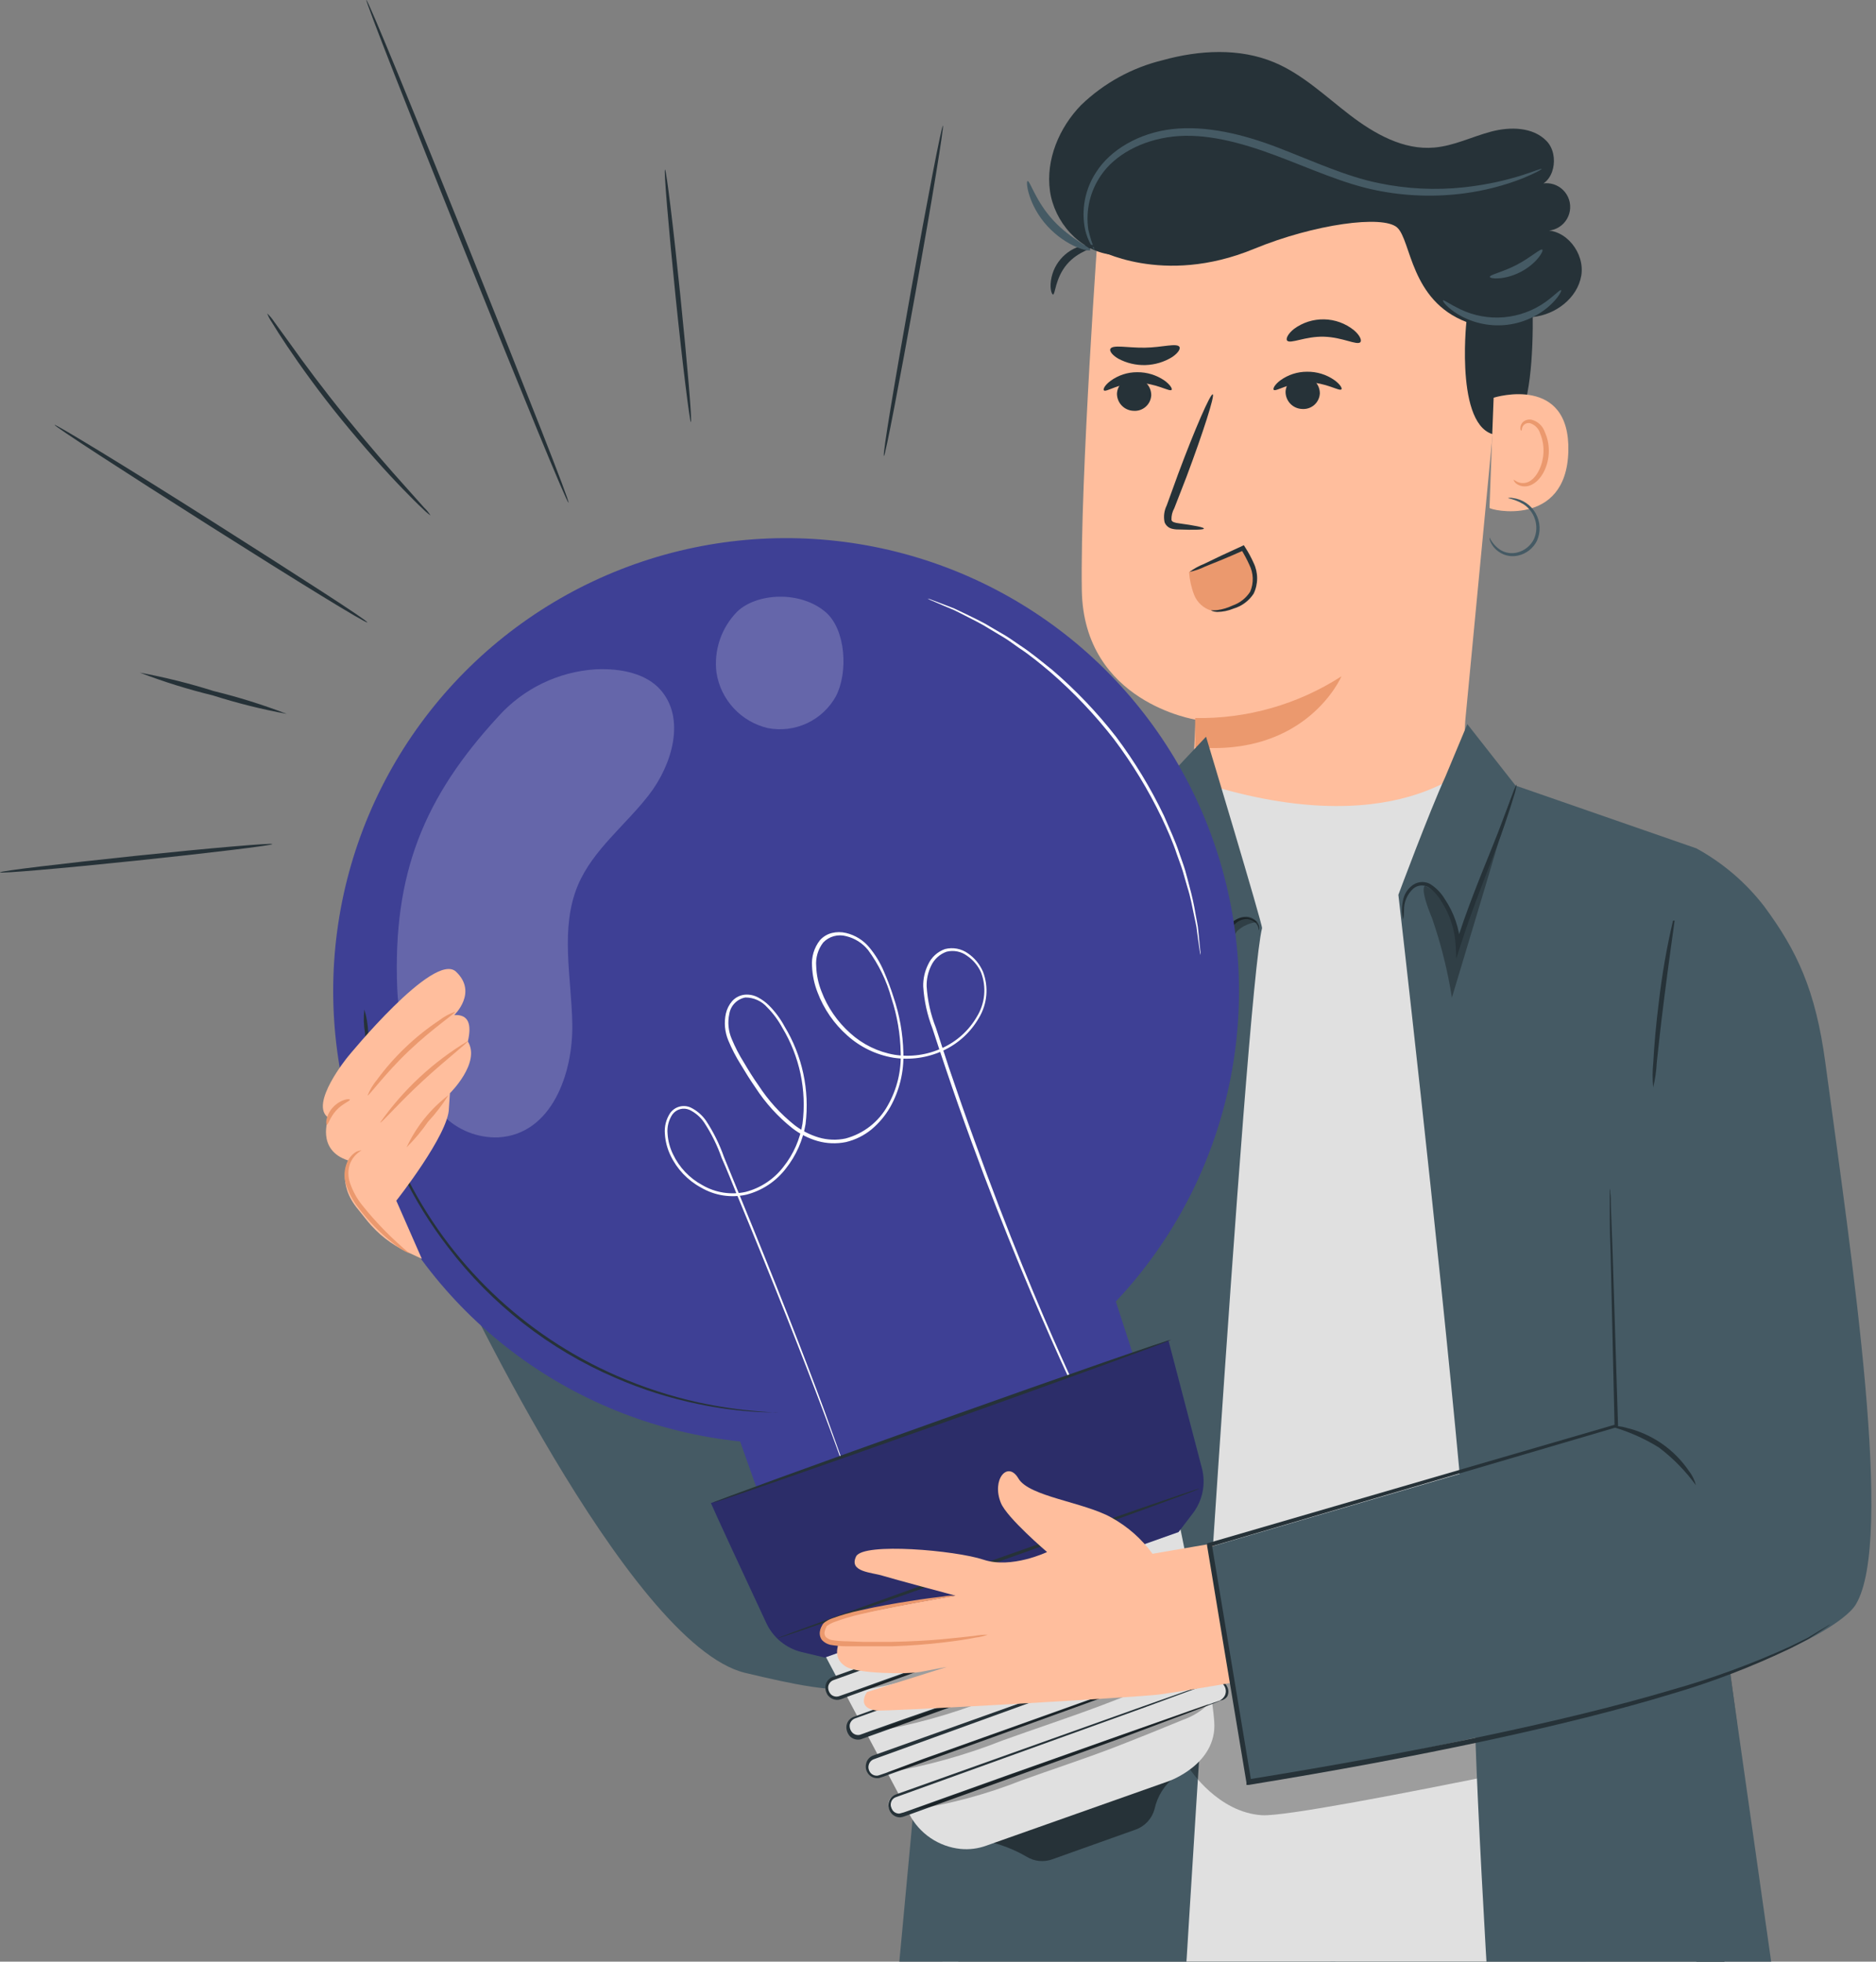 <svg width="131" height="137" viewBox="0 0 131 137" fill="none" xmlns="http://www.w3.org/2000/svg">
<rect x="0" y="0" width="131" height="137" fill="#808080" stroke="none"/>
<path d="M92.142 65.986C89.65 65.791 87.329 64.639 85.668 62.77C84.006 60.902 83.132 58.463 83.23 55.965C83.351 52.886 83.49 50.26 83.49 50.26C83.49 50.26 75.674 49.06 75.543 41.229C75.413 33.398 76.725 15.414 76.725 15.414C81.172 13.491 86.052 12.791 90.861 13.385C95.669 13.979 100.232 15.846 104.078 18.794L105.243 19.688L102.317 50.351C102.225 51.621 102.094 59.554 101.522 60.692C100.949 61.829 100.158 62.843 99.193 63.673C98.228 64.504 97.108 65.136 95.898 65.533C94.688 65.93 93.412 66.083 92.142 65.986Z" fill="#FFBE9D"/>
<path d="M84.068 36.917C84.079 36.83 83.412 36.697 82.325 36.549C82.043 36.513 81.821 36.457 81.803 36.304C81.792 36.022 81.86 35.741 82 35.495L82.852 33.302C84.025 30.171 84.845 27.599 84.684 27.541C84.523 27.482 83.437 29.964 82.274 33.088C81.999 33.85 81.732 34.58 81.472 35.297C81.291 35.661 81.238 36.075 81.322 36.473C81.363 36.58 81.428 36.676 81.512 36.753C81.597 36.831 81.698 36.888 81.808 36.919C81.959 36.96 82.114 36.98 82.27 36.978C83.385 37.017 84.062 37.001 84.068 36.917Z" fill="#263238"/>
<path d="M83.457 50.148C87.077 50.212 90.633 49.197 93.674 47.233C93.674 47.233 91.271 52.875 83.46 52.187L83.457 50.148Z" fill="#EB996E"/>
<path d="M76.576 17.383C76.576 17.383 81.161 20.026 87.57 17.38C91.775 15.648 96.574 14.999 97.562 15.89C98.55 16.78 98.464 20.979 102.397 22.488C102.397 22.488 101.545 30.447 104.749 30.392C107.953 30.337 106.849 17.835 106.849 17.835L99.343 13.473L90.967 11.26L82.88 11.812L76.556 13.063L76.576 17.383Z" fill="#263238"/>
<path d="M104.3 27.78C104.433 27.722 109.661 26.177 109.516 31.531C109.372 36.885 104.016 35.62 104.012 35.469C104.008 35.318 104.3 27.78 104.3 27.78Z" fill="#FFBE9D"/>
<path d="M105.707 33.505C105.707 33.505 105.796 33.573 105.951 33.649C106.17 33.752 106.42 33.766 106.649 33.687C107.222 33.497 107.724 32.61 107.777 31.646C107.806 31.189 107.731 30.73 107.559 30.306C107.513 30.137 107.428 29.982 107.31 29.853C107.192 29.725 107.044 29.627 106.88 29.567C106.773 29.533 106.658 29.538 106.555 29.582C106.452 29.626 106.369 29.705 106.319 29.805C106.244 29.955 106.287 30.064 106.243 30.072C106.2 30.081 106.133 29.978 106.185 29.76C106.216 29.626 106.294 29.508 106.405 29.427C106.555 29.321 106.741 29.277 106.922 29.306C107.141 29.357 107.343 29.463 107.509 29.614C107.675 29.764 107.8 29.955 107.872 30.168C108.085 30.638 108.18 31.154 108.149 31.67C108.087 32.745 107.5 33.739 106.72 33.94C106.576 33.977 106.425 33.981 106.278 33.953C106.132 33.924 105.994 33.864 105.874 33.775C105.713 33.638 105.686 33.517 105.707 33.505Z" fill="#EB996E"/>
<path d="M99.525 17.008C100.405 18.337 101.452 19.546 102.642 20.607C103.852 21.672 105.431 22.222 107.04 22.139C108.622 21.98 110.152 20.825 110.419 19.251C110.685 17.677 109.335 15.949 107.751 16.098C108.013 16.136 108.28 16.11 108.53 16.023C108.78 15.936 109.005 15.791 109.188 15.599C109.37 15.408 109.504 15.175 109.578 14.921C109.653 14.667 109.665 14.399 109.615 14.139C109.565 13.88 109.453 13.636 109.29 13.428C109.126 13.22 108.915 13.054 108.674 12.944C108.433 12.835 108.17 12.784 107.906 12.796C107.641 12.809 107.384 12.885 107.155 13.017C108.53 12.935 108.949 10.827 107.991 9.843C107.034 8.858 105.442 8.842 104.118 9.193C102.793 9.545 101.525 10.189 100.155 10.305C98.007 10.499 95.975 9.345 94.262 8.034C92.55 6.723 90.964 5.189 88.975 4.354C86.536 3.335 83.736 3.498 81.189 4.204C79.043 4.726 77.075 5.809 75.487 7.343C73.959 8.92 73.017 11.153 73.317 13.325C73.616 15.496 75.359 17.49 77.539 17.778C77.539 17.778 82.371 18.892 86.733 16.444C91.096 13.996 99.462 15.443 99.462 15.443L99.525 17.008Z" fill="#263238"/>
<path d="M107.657 11.802C107.657 11.802 107.547 11.891 107.321 12.007C107.095 12.124 106.747 12.281 106.297 12.467C105.006 12.969 103.661 13.315 102.289 13.498C100.245 13.774 98.17 13.707 96.149 13.3C93.862 12.853 91.521 11.772 89.064 10.853C86.608 9.935 84.154 9.289 81.919 9.538C79.684 9.787 77.823 10.853 76.887 12.238C76.121 13.342 75.803 14.695 75.996 16.025C76.102 16.508 76.25 16.982 76.438 17.441C76.438 17.441 76.338 17.348 76.197 17.128C76.006 16.797 75.866 16.439 75.779 16.067C75.632 15.375 75.625 14.66 75.757 13.965C75.889 13.269 76.159 12.607 76.549 12.017C77.523 10.482 79.519 9.279 81.864 9.015C84.209 8.752 86.798 9.364 89.273 10.322C91.748 11.28 94.041 12.337 96.262 12.785C98.229 13.198 100.25 13.297 102.248 13.08C105.695 12.704 107.645 11.674 107.657 11.802Z" fill="#455A64"/>
<path d="M109.014 20.267C109.066 20.302 108.829 20.797 108.173 21.384C107.303 22.142 106.215 22.604 105.065 22.703C103.916 22.801 102.765 22.531 101.779 21.932C101.032 21.471 100.714 21.022 100.762 20.977C100.81 20.931 101.23 21.238 101.967 21.599C102.915 22.054 103.967 22.247 105.015 22.157C106.063 22.067 107.067 21.699 107.924 21.089C108.596 20.603 108.927 20.21 109.014 20.267Z" fill="#455A64"/>
<path d="M107.697 17.432C107.823 17.514 107.295 18.421 106.181 18.996C105.066 19.571 104.023 19.485 104.033 19.331C104.043 19.178 104.937 19.006 105.922 18.49C106.906 17.973 107.569 17.34 107.697 17.432Z" fill="#455A64"/>
<path d="M73.531 20.571C73.462 20.562 73.341 20.298 73.364 19.819C73.405 19.186 73.648 18.584 74.058 18.102C74.467 17.619 75.021 17.28 75.638 17.137C76.119 17.039 76.401 17.108 76.406 17.178C76.433 17.337 75.305 17.507 74.493 18.472C73.68 19.437 73.688 20.591 73.531 20.571Z" fill="#263238"/>
<path d="M71.757 12.647C71.922 12.603 72.325 14.075 73.562 15.404C74.799 16.734 76.203 17.298 76.141 17.459C76.078 17.619 74.475 17.246 73.138 15.791C71.8 14.336 71.608 12.647 71.757 12.647Z" fill="#455A64"/>
<path d="M77.997 27.484C77.994 27.797 78.113 28.098 78.33 28.324C78.546 28.55 78.843 28.681 79.156 28.691C79.308 28.703 79.462 28.684 79.607 28.636C79.752 28.587 79.887 28.51 80.002 28.409C80.117 28.308 80.211 28.185 80.278 28.047C80.344 27.909 80.383 27.759 80.391 27.606C80.393 27.294 80.273 26.993 80.057 26.767C79.841 26.542 79.545 26.41 79.233 26.399C79.08 26.387 78.926 26.406 78.781 26.455C78.636 26.503 78.501 26.58 78.386 26.681C78.271 26.782 78.177 26.905 78.111 27.043C78.044 27.181 78.005 27.331 77.997 27.484Z" fill="#263238"/>
<path d="M77.087 27.265C77.236 27.419 78.143 26.743 79.432 26.743C80.721 26.744 81.671 27.385 81.812 27.23C81.878 27.159 81.726 26.877 81.314 26.576C80.754 26.192 80.09 25.989 79.41 25.995C78.738 25.992 78.083 26.206 77.542 26.605C77.133 26.909 77.012 27.194 77.087 27.265Z" fill="#263238"/>
<path d="M89.77 27.355C89.767 27.668 89.886 27.97 90.103 28.196C90.319 28.421 90.616 28.553 90.928 28.563C91.081 28.574 91.235 28.556 91.38 28.507C91.525 28.459 91.659 28.382 91.775 28.281C91.89 28.18 91.984 28.056 92.05 27.919C92.117 27.781 92.156 27.631 92.164 27.478C92.165 27.165 92.044 26.864 91.827 26.639C91.61 26.413 91.314 26.281 91.001 26.27C90.848 26.258 90.695 26.277 90.55 26.326C90.405 26.374 90.271 26.451 90.156 26.553C90.041 26.654 89.948 26.777 89.882 26.915C89.815 27.053 89.777 27.203 89.77 27.355Z" fill="#263238"/>
<path d="M88.943 27.226C89.092 27.381 90.003 26.71 91.292 26.706C92.582 26.701 93.53 27.352 93.672 27.192C93.738 27.121 93.586 26.839 93.174 26.543C92.616 26.155 91.95 25.952 91.27 25.962C90.599 25.96 89.944 26.172 89.402 26.567C89.008 26.864 88.873 27.147 88.943 27.226Z" fill="#263238"/>
<path d="M89.879 23.788C90.105 24.041 91.142 23.48 92.445 23.515C93.749 23.55 94.761 24.139 94.994 23.897C95.102 23.779 94.974 23.425 94.538 23.056C93.95 22.585 93.223 22.32 92.469 22.304C91.715 22.287 90.977 22.519 90.369 22.964C89.92 23.319 89.777 23.667 89.879 23.788Z" fill="#263238"/>
<path d="M77.537 24.364C77.462 24.509 77.651 24.791 78.087 25.048C78.669 25.361 79.323 25.516 79.984 25.497C80.645 25.477 81.288 25.285 81.851 24.938C82.272 24.654 82.44 24.366 82.36 24.225C82.171 23.938 81.168 24.265 79.947 24.282C78.726 24.3 77.708 24.053 77.537 24.364Z" fill="#263238"/>
<path d="M83.036 39.95L86.773 38.291C87.094 38.775 87.348 39.3 87.528 39.853C87.614 40.13 87.64 40.421 87.607 40.709C87.574 40.997 87.481 41.274 87.335 41.524C86.992 41.963 86.52 42.283 85.986 42.441C85.546 42.65 85.053 42.719 84.572 42.641C84.307 42.56 84.063 42.42 83.859 42.233C83.654 42.045 83.495 41.814 83.391 41.557C83.191 41.042 83.069 40.5 83.03 39.95" fill="#EB996E"/>
<path d="M84.572 42.634C84.572 42.634 84.708 42.725 84.985 42.738C85.38 42.735 85.77 42.656 86.134 42.505C86.713 42.336 87.212 41.965 87.541 41.46C87.702 41.126 87.785 40.759 87.785 40.388C87.785 40.017 87.702 39.651 87.541 39.317C87.368 38.93 87.165 38.556 86.934 38.2L86.857 38.078L86.734 38.136C85.663 38.62 84.734 39.059 84.082 39.382C83.719 39.524 83.376 39.713 83.062 39.943C83.445 39.863 83.815 39.735 84.166 39.562C84.843 39.291 85.786 38.917 86.864 38.426L86.663 38.362C86.878 38.708 87.07 39.068 87.238 39.44C87.384 39.729 87.466 40.047 87.477 40.372C87.488 40.696 87.429 41.019 87.302 41.318C87.016 41.771 86.583 42.112 86.076 42.286C85.74 42.449 85.381 42.558 85.011 42.608C84.727 42.641 84.579 42.608 84.572 42.634Z" fill="#263238"/>
<path d="M104.011 37.532C104.009 37.644 104.035 37.755 104.087 37.855C104.215 38.139 104.422 38.38 104.683 38.55C104.875 38.682 105.093 38.773 105.323 38.816C105.552 38.859 105.788 38.853 106.015 38.8C106.296 38.736 106.559 38.611 106.785 38.433C107.011 38.255 107.195 38.029 107.323 37.772C107.46 37.466 107.523 37.133 107.507 36.798C107.491 36.464 107.397 36.138 107.232 35.847C107.067 35.556 106.836 35.308 106.557 35.122C106.279 34.937 105.96 34.82 105.628 34.78C105.518 34.755 105.403 34.758 105.294 34.789C105.682 34.87 106.053 35.016 106.392 35.22C106.744 35.454 107.013 35.793 107.159 36.19C107.248 36.427 107.289 36.679 107.28 36.932C107.271 37.185 107.213 37.434 107.107 37.664C106.993 37.89 106.832 38.089 106.635 38.247C106.437 38.406 106.208 38.52 105.963 38.582C105.763 38.635 105.554 38.647 105.349 38.616C105.145 38.586 104.948 38.515 104.771 38.407C104.442 38.191 104.179 37.888 104.011 37.532Z" fill="#455A64"/>
<path d="M66.888 135.92C66.888 136.894 70.761 267.677 70.761 267.677L89.722 268.393L94.64 150.499C94.64 150.499 99.442 211.018 99.442 212.321C99.442 213.625 104.838 268.851 104.838 268.851L122.547 268.064L121.256 143.503L118.952 125.639L68.657 126.149L66.888 135.92Z" fill="#263238"/>
<path d="M96.744 146.22C96.484 146.368 96.207 146.483 95.918 146.562C95.383 146.762 94.627 147.033 93.627 147.363L93.44 147.427V147.234C93.324 145.607 93.201 143.426 93.079 141.044C92.95 138.463 92.853 136.113 92.808 134.416C92.808 133.571 92.769 132.886 92.769 132.409C92.744 132.163 92.76 131.914 92.814 131.673C92.885 131.91 92.924 132.155 92.93 132.402C92.975 132.874 93.033 133.558 93.091 134.403C93.214 136.1 93.35 138.437 93.479 141.025C93.601 143.413 93.692 145.588 93.737 147.221L93.543 147.092C94.524 146.795 95.325 146.562 95.88 146.414C96.158 146.31 96.449 146.245 96.744 146.22Z" fill="#455A64"/>
<path d="M95.202 132.144C95.202 132.144 95.266 132.041 95.473 131.97C95.771 131.88 96.092 131.908 96.37 132.047C96.578 132.144 96.751 132.303 96.867 132.501C96.982 132.7 97.034 132.929 97.015 133.157C96.988 133.447 96.868 133.719 96.674 133.936C96.48 134.152 96.222 134.3 95.938 134.358C95.649 134.404 95.353 134.364 95.087 134.244C94.821 134.124 94.596 133.927 94.44 133.68C94.317 133.487 94.252 133.264 94.252 133.035C94.252 132.806 94.317 132.582 94.44 132.389C94.588 132.136 94.814 131.939 95.086 131.828C95.286 131.757 95.408 131.763 95.408 131.789C95.408 131.815 94.95 131.944 94.666 132.512C94.586 132.665 94.548 132.837 94.557 133.01C94.566 133.182 94.622 133.349 94.718 133.493C94.837 133.668 95.003 133.806 95.197 133.892C95.391 133.977 95.605 134.007 95.815 133.977C96.018 133.931 96.203 133.824 96.345 133.671C96.487 133.518 96.579 133.325 96.609 133.119C96.627 132.95 96.594 132.78 96.515 132.631C96.436 132.481 96.313 132.359 96.163 132.28C95.865 132.136 95.529 132.088 95.202 132.144Z" fill="#455A64"/>
<path d="M104.528 133.532C104.418 133.532 104.263 132.958 104.186 132.241C104.108 131.525 104.134 130.905 104.244 130.892C104.354 130.879 104.508 131.473 104.586 132.183C104.663 132.893 104.644 133.525 104.528 133.532Z" fill="#455A64"/>
<path d="M105.941 133.396C105.831 133.396 105.735 132.751 105.735 132.002C105.735 131.254 105.812 130.608 105.928 130.608C106.044 130.608 106.128 131.254 106.135 132.002C106.141 132.751 106.051 133.396 105.941 133.396Z" fill="#455A64"/>
<path d="M81.442 134.332C81.189 133.849 81.058 133.31 81.061 132.764C80.931 132.234 80.931 131.68 81.061 131.15C81.315 131.634 81.448 132.172 81.448 132.719C81.575 133.249 81.573 133.803 81.442 134.332Z" fill="#455A64"/>
<path d="M83.152 134.468C83.049 134.506 82.694 133.79 82.655 132.822C82.617 131.854 82.907 131.112 83.01 131.144C83.078 131.696 83.093 132.254 83.056 132.809C83.142 133.357 83.174 133.913 83.152 134.468Z" fill="#455A64"/>
<path d="M76.724 132.654C76.734 132.855 76.71 133.055 76.653 133.248C76.559 133.787 76.423 134.318 76.246 134.836C75.676 136.569 74.826 138.198 73.73 139.657C72.618 141.148 71.279 142.455 69.76 143.529C69.299 143.858 68.816 144.155 68.315 144.42C68.137 144.529 67.946 144.616 67.747 144.678C67.714 144.62 68.483 144.187 69.605 143.342C71.052 142.232 72.34 140.929 73.433 139.47C74.511 138.034 75.381 136.452 76.014 134.771C76.479 133.474 76.66 132.641 76.724 132.654Z" fill="#455A64"/>
<path d="M120.663 141.773C120.465 141.839 120.258 141.871 120.049 141.87C119.482 141.909 118.912 141.898 118.346 141.838C116.477 141.64 114.688 140.974 113.144 139.902C111.638 138.846 110.44 137.409 109.672 135.739C109.445 135.246 109.268 134.731 109.142 134.203C109.074 134.015 109.046 133.815 109.058 133.616C109.123 133.616 109.291 134.429 109.904 135.636C110.714 137.228 111.899 138.599 113.357 139.631C114.861 140.651 116.578 141.313 118.378 141.567C119.778 141.799 120.663 141.709 120.663 141.773Z" fill="#455A64"/>
<path d="M102.85 53.277C102.85 53.277 97.448 59.183 83.314 54.471L74.381 67.547L65.475 139.708L95.357 143.129L118.752 139.825L111.279 67.54L102.85 53.277Z" fill="#E0E0E0"/>
<path d="M66.979 59.247C66.979 59.247 61.816 60.125 58.898 66.095C55.981 72.065 53.981 96.273 53.981 96.273L39.053 85.192L31.392 88.103C31.392 88.103 43.816 114.88 52.044 116.835C58.853 118.449 62.674 119.198 66.359 113.408C70.044 107.619 72.716 66.095 72.716 66.095L66.979 59.247Z" fill="#455A64"/>
<path d="M61.002 155.766C61.002 155.766 64.875 115.958 64.668 115.48C64.462 115.003 65.088 92.182 64.668 91.827C64.249 91.472 66.979 59.267 66.979 59.267L81.177 54.884H80.99L84.217 51.451C84.217 51.451 88.18 64.611 88.128 64.823C86.98 69.341 82.868 136.727 82.868 136.727C82.868 137.204 81.249 155.74 81.249 155.74L61.002 155.766Z" fill="#455A64"/>
<path d="M65.294 93.892C65.444 94.031 65.606 94.156 65.778 94.266L67.211 95.273H67.243H67.289L74.82 91.626L74.904 91.588V91.504C75.085 89.058 75.291 86.283 75.517 83.353C75.711 80.603 75.898 77.989 76.066 75.647V75.511H75.937C73.278 74.962 70.533 74.981 67.882 75.569C67.13 75.733 66.391 75.949 65.669 76.215C65.406 76.297 65.153 76.408 64.913 76.544C65.178 76.482 65.439 76.404 65.695 76.311C66.426 76.089 67.169 75.908 67.921 75.769C70.549 75.252 73.254 75.274 75.872 75.834L75.75 75.672C75.575 78.015 75.375 80.623 75.169 83.372C74.962 86.302 74.762 89.077 74.588 91.523L74.672 91.401L67.205 95.176H67.289L65.811 94.234C65.652 94.1 65.479 93.986 65.294 93.892Z" fill="#263238"/>
<path d="M65.068 70.684C65.004 71 64.969 71.322 64.965 71.645C64.92 72.291 64.875 73.175 64.836 74.285C64.759 76.518 64.739 79.603 64.759 83.004C64.778 86.405 64.791 89.49 64.759 91.717C64.759 92.782 64.759 93.653 64.759 94.357C64.739 94.682 64.75 95.008 64.791 95.331C64.856 95.012 64.89 94.688 64.894 94.363C64.939 93.718 64.984 92.84 65.023 91.723C65.101 89.49 65.12 86.405 65.101 83.004C65.081 79.603 65.068 76.55 65.101 74.291C65.101 73.226 65.101 72.355 65.101 71.652C65.12 71.329 65.109 71.005 65.068 70.684Z" fill="#263238"/>
<path d="M80.977 54.891C80.961 55.186 80.976 55.483 81.022 55.775C81.074 56.343 81.158 57.163 81.268 58.176C81.5 60.196 81.849 62.984 82.333 66.05C82.501 67.153 82.681 68.218 82.862 69.206L82.946 69.677L83.165 69.251C83.653 68.3 84.192 67.376 84.779 66.482C85.043 66.076 85.302 65.701 85.547 65.353C85.755 65.033 86.005 64.743 86.289 64.488C86.509 64.287 86.798 64.178 87.096 64.184C87.319 64.207 87.529 64.305 87.689 64.462C87.822 64.601 87.896 64.786 87.896 64.978C87.896 64.978 88.044 64.733 87.773 64.385C87.606 64.195 87.378 64.069 87.128 64.03C86.957 64.013 86.784 64.031 86.62 64.082C86.456 64.133 86.304 64.216 86.173 64.326C85.862 64.582 85.588 64.879 85.36 65.211C85.101 65.553 84.83 65.921 84.559 66.327C83.951 67.219 83.395 68.146 82.894 69.102L83.198 69.148L82.681 65.998C82.197 62.932 81.816 60.151 81.519 58.144C81.377 57.188 81.261 56.388 81.165 55.762C81.132 55.466 81.069 55.174 80.977 54.891Z" fill="#263238"/>
<g opacity="0.3">
<path d="M83.127 68.973C83.359 69.928 83.585 70.909 83.811 71.839C84.495 69.933 85.177 68.027 85.857 66.121C85.972 65.74 86.144 65.379 86.367 65.049C86.749 64.682 87.245 64.454 87.773 64.404C87.506 64.188 87.169 64.079 86.826 64.097C86.483 64.115 86.158 64.258 85.915 64.501C85.089 65.372 83.127 68.973 83.127 68.973Z" fill="black"/>
</g>
<g opacity="0.3">
<path d="M64.772 94.105C62.997 87.735 63.364 79.758 65.068 73.362L64.772 94.105Z" fill="black"/>
</g>
<path d="M65.036 79.364C65.559 79.352 66.08 79.292 66.592 79.183C67.54 79.048 68.857 78.893 70.322 78.809C71.787 78.725 73.11 78.738 74.072 78.764C74.591 78.814 75.114 78.814 75.633 78.764C75.129 78.618 74.609 78.536 74.085 78.519C71.567 78.309 69.032 78.45 66.553 78.938C66.031 79.015 65.522 79.158 65.036 79.364Z" fill="#263238"/>
<path d="M64.417 125.929C64.643 125.858 64.86 125.758 65.062 125.632C65.469 125.426 66.043 125.103 66.74 124.697C68.564 123.616 70.33 122.442 72.032 121.179C73.735 119.919 75.37 118.571 76.931 117.139C77.531 116.59 78.002 116.132 78.318 115.809C78.494 115.651 78.652 115.473 78.79 115.28C78.583 115.398 78.394 115.543 78.228 115.713L76.776 116.965C75.543 118.01 73.814 119.437 71.826 120.908C69.838 122.38 67.953 123.619 66.617 124.49L64.998 125.523C64.787 125.632 64.591 125.768 64.417 125.929Z" fill="#263238"/>
<path opacity="0.3" d="M120.456 114.015L121.302 120.405C121.302 120.405 91.2 126.968 88.122 126.775C85.043 126.581 83.081 123.548 83.081 123.548L82.591 120.114C82.591 120.114 64.52 121.134 63.739 119.004L92.097 114.854L100.449 116.397L120.456 114.015Z" fill="black"/>
<path d="M84.688 58.615C82.793 53.282 79.501 48.557 75.157 44.93C70.812 41.304 65.575 38.909 59.99 37.997C54.405 37.084 48.677 37.688 43.404 39.743C38.132 41.798 33.508 45.231 30.014 49.683C26.52 54.135 24.284 59.442 23.541 65.052C22.797 70.662 23.573 76.369 25.786 81.577C28 86.785 31.57 91.304 36.125 94.662C40.68 98.02 46.053 100.094 51.683 100.669L54.348 108.2L80.5 98.971C80.5 98.971 79.164 94.686 77.918 90.897C81.908 86.66 84.651 81.404 85.846 75.709C87.04 70.013 86.64 64.098 84.688 58.615Z" fill="#3E4095"/>
<path d="M76.569 100.32C76.569 100.32 76.505 100.204 76.389 99.972L75.885 98.926C75.446 98.01 74.807 96.648 74.007 94.886C72.419 91.356 70.199 86.205 67.824 79.7C67.231 78.08 66.624 76.37 66.024 74.575C65.72 73.678 65.417 72.768 65.114 71.832C64.749 70.89 64.531 69.898 64.468 68.889C64.457 68.359 64.574 67.834 64.81 67.36C64.924 67.109 65.087 66.885 65.29 66.7C65.493 66.514 65.732 66.372 65.991 66.282C66.263 66.213 66.546 66.204 66.821 66.255C67.096 66.307 67.357 66.417 67.585 66.579C68.054 66.899 68.421 67.347 68.644 67.87C68.844 68.394 68.922 68.957 68.872 69.517C68.821 70.076 68.644 70.616 68.353 71.097C67.775 72.101 66.897 72.9 65.843 73.381C64.765 73.879 63.564 74.049 62.39 73.872C61.188 73.671 60.069 73.132 59.163 72.316C58.24 71.498 57.529 70.469 57.091 69.315C56.861 68.73 56.731 68.111 56.704 67.482C56.654 66.831 56.85 66.184 57.253 65.669C57.475 65.416 57.771 65.238 58.098 65.159C58.421 65.081 58.757 65.081 59.079 65.159C59.72 65.311 60.294 65.669 60.712 66.179C61.127 66.679 61.466 67.238 61.719 67.837C61.975 68.428 62.202 69.031 62.397 69.644C62.819 70.893 63.05 72.199 63.081 73.517C63.131 74.857 62.807 76.184 62.145 77.35C61.806 77.931 61.37 78.449 60.854 78.88C60.333 79.307 59.722 79.609 59.066 79.764C58.409 79.897 57.73 79.871 57.085 79.687C56.449 79.502 55.854 79.2 55.33 78.796C54.32 77.993 53.449 77.032 52.748 75.95C52.386 75.427 52.051 74.891 51.728 74.349C51.391 73.814 51.099 73.25 50.857 72.665C50.608 72.069 50.55 71.411 50.689 70.78C50.763 70.46 50.913 70.164 51.128 69.915C51.354 69.665 51.664 69.507 51.999 69.47C52.326 69.439 52.654 69.507 52.941 69.664C53.219 69.811 53.473 69.998 53.697 70.219C54.13 70.654 54.497 71.149 54.787 71.69C56.027 73.733 56.543 76.134 56.252 78.506C56.064 79.643 55.589 80.714 54.871 81.617C54.182 82.514 53.212 83.155 52.115 83.436C51.036 83.676 49.907 83.499 48.953 82.94C48.019 82.436 47.27 81.647 46.817 80.687C46.593 80.22 46.461 79.714 46.429 79.196C46.383 78.677 46.515 78.158 46.804 77.725C46.962 77.511 47.187 77.356 47.444 77.287C47.701 77.218 47.973 77.238 48.217 77.344C48.663 77.559 49.044 77.888 49.321 78.299C49.831 79.081 50.245 79.922 50.554 80.803L51.56 83.262C54.194 89.665 56.227 94.879 57.562 98.513C58.208 100.326 58.731 101.74 59.06 102.714L59.428 103.812L59.544 104.192C59.544 104.192 59.492 104.063 59.402 103.818L59.015 102.727C58.673 101.772 58.163 100.352 57.479 98.545C56.117 94.924 54.065 89.716 51.412 83.32C51.083 82.52 50.767 81.707 50.392 80.868C50.09 80.001 49.683 79.176 49.179 78.409C48.922 78.022 48.565 77.713 48.146 77.512C47.94 77.422 47.71 77.404 47.492 77.463C47.275 77.522 47.085 77.653 46.952 77.835C46.687 78.234 46.569 78.713 46.617 79.19C46.649 79.681 46.776 80.161 46.991 80.603C47.428 81.528 48.149 82.288 49.05 82.772C49.962 83.302 51.04 83.47 52.07 83.243C53.121 82.968 54.05 82.35 54.71 81.487C55.404 80.613 55.862 79.575 56.039 78.473C56.338 76.145 55.84 73.784 54.626 71.774C54.345 71.253 53.991 70.775 53.574 70.354C53.384 70.137 53.15 69.963 52.888 69.844C52.625 69.724 52.339 69.663 52.051 69.664C51.769 69.715 51.509 69.852 51.308 70.057C51.107 70.261 50.974 70.523 50.928 70.806C50.8 71.394 50.858 72.008 51.096 72.562C51.333 73.133 51.618 73.684 51.948 74.207C52.264 74.743 52.593 75.279 52.961 75.795C53.65 76.857 54.507 77.801 55.497 78.59C56 78.973 56.569 79.261 57.175 79.442C57.784 79.62 58.427 79.644 59.047 79.513C59.668 79.347 60.249 79.058 60.755 78.662C61.26 78.266 61.681 77.772 61.99 77.209C62.634 76.081 62.947 74.795 62.894 73.498C62.867 72.212 62.65 70.937 62.248 69.716C61.915 68.499 61.359 67.354 60.609 66.34C60.223 65.866 59.693 65.53 59.099 65.385C58.815 65.305 58.515 65.304 58.231 65.381C57.947 65.458 57.689 65.611 57.485 65.824C57.12 66.296 56.944 66.888 56.995 67.482C57.016 68.084 57.14 68.678 57.362 69.238C57.787 70.358 58.476 71.358 59.37 72.155C60.238 72.943 61.312 73.467 62.468 73.665C63.6 73.842 64.759 73.678 65.798 73.194C66.814 72.734 67.661 71.966 68.218 71C68.499 70.543 68.671 70.028 68.722 69.494C68.772 68.961 68.699 68.422 68.508 67.921C68.296 67.445 67.954 67.038 67.521 66.747C67.318 66.598 67.085 66.496 66.839 66.448C66.592 66.4 66.338 66.407 66.095 66.469C65.86 66.552 65.645 66.681 65.461 66.849C65.277 67.016 65.128 67.218 65.023 67.444C64.803 67.893 64.695 68.389 64.707 68.889C64.769 69.879 64.986 70.853 65.352 71.774C65.656 72.71 65.959 73.626 66.249 74.524C66.852 76.309 67.45 78.017 68.044 79.648C70.393 86.154 72.561 91.31 74.149 94.847C74.936 96.615 75.562 97.984 75.989 98.907C76.201 99.365 76.363 99.72 76.479 99.959L76.569 100.32Z" fill="white"/>
<path d="M69.193 128.659C70.064 128.876 70.901 129.215 71.677 129.666C71.945 129.832 72.246 129.936 72.559 129.968C72.873 130.001 73.189 129.961 73.484 129.853L79.293 127.781C79.615 127.668 79.904 127.477 80.136 127.227C80.368 126.976 80.535 126.672 80.623 126.342C80.817 125.44 81.327 124.636 82.062 124.077L69.193 128.659Z" fill="#263238"/>
<path d="M57.098 114.622C57.143 114.738 61.732 123.38 63.487 126.684C63.835 127.358 64.345 127.935 64.971 128.362C65.598 128.789 66.321 129.053 67.076 129.13C67.681 129.188 68.292 129.111 68.864 128.904L81.636 124.387C81.636 124.387 84.979 123.206 84.792 120.288C84.605 117.216 82.21 105.722 82.21 105.722L57.098 114.622Z" fill="#E0E0E0"/>
<path d="M85.561 117.822L85.588 117.895C85.713 118.244 85.531 118.629 85.182 118.754L62.954 126.726C62.605 126.851 62.221 126.67 62.095 126.321L62.069 126.248C61.944 125.899 62.126 125.514 62.474 125.389L84.703 117.417C85.052 117.292 85.436 117.473 85.561 117.822Z" fill="#E0E0E0"/>
<path d="M85.172 118.765C85.328 118.689 85.455 118.564 85.534 118.41C85.577 118.317 85.599 118.216 85.599 118.114C85.599 118.011 85.577 117.91 85.534 117.817C85.479 117.694 85.388 117.591 85.272 117.523C85.156 117.455 85.022 117.424 84.888 117.436C83.675 117.849 81.894 118.533 79.725 119.32L62.571 125.51C62.483 125.539 62.403 125.591 62.341 125.66C62.279 125.729 62.236 125.813 62.216 125.903C62.193 125.992 62.193 126.086 62.216 126.174C62.24 126.266 62.279 126.354 62.332 126.433C62.386 126.507 62.459 126.567 62.542 126.606C62.626 126.646 62.717 126.664 62.809 126.659C63.01 126.614 63.206 126.553 63.397 126.478L65.804 125.613L70.367 123.98L78.112 121.237L83.326 119.404L84.753 118.92L85.121 118.798L85.25 118.765L85.127 118.817L84.766 118.959L83.359 119.488L78.196 121.424L70.483 124.213L65.927 125.852L63.519 126.723L63.21 126.833C63.098 126.88 62.981 126.91 62.861 126.923C62.736 126.924 62.613 126.896 62.501 126.842C62.389 126.787 62.291 126.706 62.216 126.607C62.142 126.504 62.089 126.388 62.061 126.265C62.032 126.14 62.032 126.009 62.061 125.884C62.091 125.756 62.153 125.637 62.241 125.539C62.329 125.441 62.44 125.367 62.564 125.323L79.738 119.198C81.945 118.43 83.707 117.778 84.972 117.384C85.125 117.367 85.28 117.4 85.412 117.479C85.544 117.559 85.646 117.68 85.702 117.823C85.751 117.924 85.776 118.034 85.776 118.146C85.776 118.258 85.751 118.368 85.702 118.469C85.644 118.558 85.566 118.631 85.474 118.683C85.382 118.735 85.278 118.763 85.172 118.765Z" fill="#263238"/>
<path d="M85.013 114.774L85.039 114.847C85.164 115.196 84.983 115.58 84.634 115.706L61.463 124.015C61.114 124.141 60.73 123.959 60.605 123.61L60.579 123.537C60.454 123.188 60.635 122.804 60.984 122.679L84.154 114.369C84.503 114.244 84.888 114.425 85.013 114.774Z" fill="#E0E0E0"/>
<path d="M84.624 115.751C84.79 115.681 84.922 115.549 84.992 115.383C85.03 115.284 85.045 115.178 85.037 115.072C85.03 114.966 84.999 114.863 84.947 114.77C84.88 114.644 84.774 114.543 84.644 114.484C84.515 114.424 84.369 114.409 84.23 114.441L78.841 116.409L61.022 122.863C60.931 122.896 60.851 122.951 60.788 123.023C60.725 123.096 60.681 123.183 60.66 123.276C60.635 123.369 60.635 123.468 60.66 123.56C60.686 123.658 60.732 123.748 60.796 123.825C60.859 123.896 60.938 123.949 61.028 123.981C61.117 124.012 61.212 124.021 61.306 124.006C61.48 123.961 61.719 123.864 61.951 123.793L64.449 122.851L69.186 121.16L77.215 118.294L82.629 116.397L84.108 115.887L84.495 115.764L84.624 115.725C84.624 115.725 84.585 115.725 84.501 115.783L84.12 115.932L82.662 116.48L77.266 118.455L69.257 121.353L64.526 123.057L62.022 123.954C61.811 124.04 61.596 124.116 61.377 124.18C61.245 124.2 61.111 124.188 60.986 124.142C60.86 124.097 60.749 124.021 60.66 123.922C60.577 123.822 60.515 123.705 60.48 123.58C60.447 123.448 60.447 123.311 60.48 123.18C60.506 123.047 60.567 122.923 60.657 122.821C60.746 122.719 60.861 122.643 60.989 122.599L78.835 116.229C81.119 115.422 82.965 114.77 84.256 114.331C84.412 114.295 84.575 114.313 84.72 114.382C84.864 114.451 84.981 114.568 85.05 114.712C85.102 114.811 85.132 114.92 85.138 115.031C85.143 115.143 85.124 115.254 85.082 115.358C85.048 115.458 84.987 115.548 84.907 115.617C84.826 115.686 84.728 115.733 84.624 115.751Z" fill="#263238"/>
<path d="M84.294 111.794L84.32 111.866C84.445 112.215 84.263 112.6 83.915 112.725L60.149 121.248C59.8 121.373 59.416 121.192 59.291 120.843L59.264 120.77C59.139 120.421 59.321 120.037 59.67 119.912L83.435 111.388C83.784 111.263 84.168 111.445 84.294 111.794Z" fill="#E0E0E0"/>
<path d="M83.907 112.744C84.072 112.662 84.202 112.525 84.275 112.357C84.318 112.252 84.334 112.139 84.324 112.027C84.314 111.915 84.278 111.806 84.217 111.711C84.144 111.585 84.03 111.488 83.894 111.435C83.758 111.383 83.608 111.378 83.469 111.421L77.951 113.441L59.699 120.017C59.607 120.053 59.526 120.112 59.463 120.187C59.4 120.263 59.357 120.353 59.337 120.45C59.325 120.548 59.334 120.649 59.364 120.743C59.394 120.838 59.445 120.925 59.512 120.998C59.578 121.069 59.662 121.121 59.755 121.149C59.848 121.177 59.946 121.181 60.041 121.16C60.241 121.095 60.473 121.005 60.686 120.927L63.268 120.011L68.102 118.333L76.318 115.409L81.862 113.473L83.372 112.95L83.772 112.821H83.907L83.778 112.879L83.391 113.028L81.894 113.589L76.369 115.609L68.173 118.572L63.326 120.321L60.744 121.244C60.519 121.321 60.325 121.399 60.099 121.476C59.965 121.507 59.825 121.503 59.693 121.465C59.561 121.426 59.441 121.355 59.344 121.257C59.257 121.157 59.191 121.041 59.15 120.915C59.105 120.784 59.092 120.645 59.112 120.508C59.136 120.371 59.196 120.243 59.285 120.136C59.375 120.03 59.491 119.949 59.621 119.901L77.86 113.305L83.411 111.369C83.568 111.324 83.735 111.333 83.887 111.395C84.038 111.457 84.163 111.568 84.243 111.711C84.302 111.813 84.336 111.927 84.344 112.045C84.352 112.162 84.333 112.28 84.288 112.389C84.253 112.471 84.201 112.545 84.135 112.606C84.07 112.668 83.992 112.714 83.907 112.744Z" fill="#263238"/>
<path d="M83.757 108.75L83.783 108.823C83.909 109.172 83.727 109.556 83.378 109.681L58.647 118.551C58.298 118.676 57.913 118.495 57.788 118.146L57.762 118.073C57.637 117.724 57.818 117.34 58.167 117.214L82.899 108.345C83.248 108.22 83.632 108.401 83.757 108.75Z" fill="#E0E0E0"/>
<path d="M83.372 109.697C83.543 109.616 83.676 109.473 83.746 109.297C83.782 109.19 83.793 109.076 83.777 108.964C83.761 108.852 83.72 108.745 83.656 108.652C83.571 108.525 83.445 108.432 83.298 108.389C83.152 108.347 82.995 108.357 82.856 108.42L77.131 110.517L58.202 117.339C58.105 117.375 58.021 117.435 57.956 117.515C57.891 117.594 57.849 117.689 57.834 117.791C57.824 117.894 57.838 117.998 57.874 118.095C57.909 118.192 57.966 118.28 58.04 118.352C58.117 118.419 58.21 118.463 58.31 118.481C58.41 118.499 58.513 118.491 58.608 118.455L59.286 118.217L61.945 117.261L66.972 115.461L75.498 112.434L81.249 110.407L82.817 109.865L83.23 109.736C83.274 109.715 83.323 109.702 83.372 109.697L83.236 109.756L82.836 109.91L81.281 110.491L75.55 112.582L67.043 115.661L62.022 117.474L59.363 118.43L58.718 118.675C58.617 118.709 58.511 118.724 58.405 118.717C58.299 118.71 58.196 118.683 58.1 118.636C58.005 118.589 57.92 118.524 57.85 118.445C57.779 118.365 57.726 118.272 57.692 118.171C57.641 118.04 57.624 117.898 57.64 117.758C57.658 117.614 57.717 117.477 57.808 117.363C57.899 117.249 58.019 117.163 58.156 117.113L77.105 110.349L82.856 108.323C83.013 108.256 83.189 108.248 83.352 108.299C83.515 108.349 83.654 108.456 83.746 108.6C83.812 108.703 83.853 108.819 83.867 108.94C83.88 109.061 83.865 109.183 83.824 109.297C83.77 109.437 83.669 109.553 83.54 109.626C83.49 109.663 83.433 109.688 83.372 109.697Z" fill="#263238"/>
<path d="M49.644 104.973C49.727 105.206 52.225 110.607 53.516 113.363C53.751 113.864 54.096 114.306 54.525 114.656C54.954 115.005 55.456 115.254 55.994 115.383L57.595 115.764L82.294 107L83.281 105.709C83.624 105.265 83.86 104.749 83.972 104.199C84.084 103.65 84.068 103.082 83.927 102.54L81.591 93.614L49.644 104.973Z" fill="#3E4095"/>
<g opacity="0.3">
<path d="M63.758 126.387C66.349 125.997 68.886 125.313 71.322 124.348C73.426 123.586 75.511 122.915 77.776 122.05C79.441 121.405 80.958 120.792 82.604 120.114C83.276 119.88 83.889 119.501 84.398 119.004L63.758 126.387Z" fill="black"/>
</g>
<g opacity="0.3">
<path d="M61.854 123.812C64.64 123.353 67.368 122.598 69.993 121.56C72.258 120.74 74.51 120.011 76.963 119.088C78.757 118.41 80.39 117.733 82.165 117.023C82.882 116.77 83.54 116.375 84.101 115.861L61.854 123.812Z" fill="black"/>
</g>
<g opacity="0.3">
<path d="M60.841 120.96C63.626 120.505 66.354 119.754 68.98 118.72C71.251 117.9 73.497 117.171 75.95 116.248C77.744 115.571 79.377 114.899 81.158 114.183C81.875 113.93 82.533 113.534 83.094 113.021L60.841 120.96Z" fill="black"/>
</g>
<g opacity="0.3">
<path d="M59.828 118.107C62.613 117.653 65.341 116.902 67.966 115.868C70.238 115.048 72.484 114.319 74.937 113.396C76.731 112.75 78.364 112.047 80.145 111.33C80.863 111.08 81.522 110.684 82.081 110.169L59.828 118.107Z" fill="black"/>
</g>
<path d="M54.348 98.635C54.217 98.647 54.086 98.647 53.955 98.635C53.703 98.635 53.309 98.635 52.838 98.603C51.469 98.522 50.108 98.341 48.766 98.061C46.771 97.653 44.824 97.036 42.957 96.222C38.347 94.24 34.328 91.101 31.288 87.109C30.049 85.502 28.978 83.772 28.094 81.946C27.499 80.71 26.994 79.433 26.584 78.125C26.429 77.66 26.351 77.292 26.28 77.047C26.242 76.922 26.212 76.795 26.19 76.666C26.25 76.783 26.295 76.906 26.325 77.034C26.409 77.273 26.5 77.641 26.668 78.093C27.11 79.386 27.636 80.649 28.242 81.875C31.332 88.215 36.578 93.249 43.041 96.073C44.896 96.888 46.826 97.517 48.804 97.951C50.139 98.24 51.49 98.443 52.851 98.558C53.335 98.61 53.709 98.616 53.968 98.635H54.348Z" fill="#263238"/>
<path d="M25.442 70.503C25.602 71.029 25.693 71.573 25.712 72.123C25.806 72.664 25.821 73.216 25.758 73.762C25.598 73.236 25.506 72.692 25.487 72.142C25.393 71.601 25.378 71.049 25.442 70.503Z" fill="#263238"/>
<path d="M83.836 66.701C83.808 66.593 83.787 66.483 83.772 66.372C83.74 66.134 83.694 65.817 83.636 65.417L83.546 64.727C83.501 64.481 83.436 64.21 83.378 63.92C83.249 63.339 83.146 62.674 82.92 61.984C82.817 61.629 82.713 61.248 82.597 60.861C82.481 60.474 82.32 60.073 82.178 59.66C81.907 58.828 81.532 57.982 81.106 57.079C80.179 55.151 79.063 53.32 77.776 51.612C76.462 49.925 74.988 48.369 73.375 46.965C72.607 46.32 71.897 45.733 71.161 45.255C70.799 45.003 70.464 44.745 70.115 44.532L69.115 43.932C68.47 43.525 67.869 43.248 67.34 42.97C67.076 42.841 66.837 42.706 66.604 42.602L65.959 42.331L65.075 41.951C64.969 41.91 64.868 41.861 64.772 41.802C64.88 41.827 64.986 41.861 65.088 41.906L65.991 42.248L66.637 42.499C66.869 42.602 67.114 42.732 67.385 42.854C67.915 43.125 68.541 43.39 69.18 43.79L70.199 44.384C70.548 44.597 70.89 44.849 71.258 45.094C72 45.578 72.723 46.184 73.497 46.804C75.132 48.207 76.622 49.77 77.944 51.47C79.237 53.195 80.357 55.044 81.287 56.988C81.681 57.898 82.081 58.757 82.346 59.57C82.487 59.989 82.642 60.39 82.759 60.783C82.875 61.177 82.965 61.558 83.062 61.919C83.241 62.569 83.386 63.228 83.494 63.894C83.546 64.191 83.604 64.462 83.643 64.714C83.681 64.965 83.688 65.198 83.714 65.404C83.752 65.804 83.785 66.127 83.811 66.366C83.835 66.476 83.844 66.589 83.836 66.701Z" fill="white"/>
<g opacity="0.2">
<path d="M46.1 48.153C45.139 47.075 43.428 46.655 41.583 46.746C38.978 46.914 36.543 48.095 34.8 50.037C29.604 55.678 27.416 61.009 27.739 69.057C27.849 71.774 28.907 75.95 30.966 77.925C31.467 78.426 32.066 78.819 32.725 79.079C33.385 79.339 34.091 79.46 34.8 79.435C38.511 79.222 40.027 75.001 39.963 71.503C39.905 68.244 39.091 64.83 40.356 61.822C41.402 59.35 43.667 57.647 45.313 55.517C46.959 53.387 47.895 50.147 46.1 48.153Z" fill="white"/>
</g>
<g opacity="0.2">
<path d="M57.653 42.751C55.878 41.228 52.832 41.415 51.483 42.712C50.934 43.267 50.518 43.94 50.267 44.678C50.015 45.417 49.935 46.204 50.031 46.978C50.175 47.908 50.593 48.773 51.233 49.463C51.872 50.153 52.703 50.636 53.619 50.851C54.544 51.029 55.501 50.91 56.354 50.511C57.207 50.112 57.913 49.454 58.369 48.63C59.234 46.978 59.073 43.971 57.653 42.751Z" fill="white"/>
</g>
<path opacity="0.3" d="M49.644 104.973C49.727 105.206 52.225 110.607 53.516 113.363C53.751 113.864 54.096 114.306 54.525 114.656C54.954 115.005 55.456 115.254 55.994 115.383L57.595 115.764L82.294 107L83.281 105.709C83.624 105.265 83.86 104.749 83.972 104.199C84.084 103.65 84.068 103.082 83.927 102.54L81.591 93.614L49.644 104.973Z" fill="black"/>
<path d="M81.784 93.569C81.784 93.634 74.685 96.222 65.824 99.378C56.962 102.534 49.811 105.005 49.792 104.947C49.773 104.889 56.891 102.295 65.753 99.139C74.614 95.983 81.733 93.511 81.784 93.569Z" fill="#263238"/>
<path d="M83.753 103.966C83.753 104.031 77.189 106.419 69.038 109.31C60.886 112.202 54.265 114.473 54.245 114.435C54.226 114.396 60.809 111.989 68.96 109.097C77.112 106.206 83.733 103.908 83.753 103.966Z" fill="#263238"/>
<path d="M61.725 31.85C61.816 31.85 62.81 26.687 63.946 20.343C65.082 13.999 65.933 8.797 65.843 8.777C65.753 8.758 64.752 13.941 63.616 20.285C62.48 26.629 61.603 31.85 61.725 31.85Z" fill="#263238"/>
<path d="M25.583 9.94043e-05C25.493 0.032 28.584 7.919 32.483 17.613C36.381 27.307 39.582 35.135 39.698 35.103C39.814 35.071 36.697 27.184 32.799 17.49C28.901 7.796 25.687 -0.032 25.583 9.94043e-05Z" fill="#263238"/>
<path d="M3.814 29.675C3.763 29.753 8.609 32.902 14.637 36.723C20.665 40.544 25.583 43.571 25.648 43.467C25.712 43.364 20.846 40.24 14.818 36.413C8.79 32.586 3.859 29.598 3.814 29.675Z" fill="#263238"/>
<path d="M4.3869e-05 60.925C4.3869e-05 61.022 4.279 60.654 9.526 60.106C14.773 59.557 19.026 59.041 19.02 58.95C19.013 58.86 14.747 59.221 9.494 59.77C4.24 60.319 -0.006 60.835 4.3869e-05 60.925Z" fill="#263238"/>
<path d="M48.243 29.482C48.34 29.482 48.004 25.512 47.507 20.64C47.01 15.767 46.526 11.843 46.436 11.843C46.346 11.843 46.675 15.812 47.172 20.685C47.669 25.558 48.172 29.494 48.243 29.482Z" fill="#263238"/>
<path d="M18.658 21.892C18.745 22.12 18.86 22.337 19 22.537C19.239 22.937 19.594 23.492 20.052 24.177C20.969 25.545 22.298 27.404 23.879 29.34C25.461 31.276 26.99 32.98 28.139 34.161C28.707 34.748 29.178 35.219 29.52 35.535C29.686 35.707 29.867 35.863 30.062 36C29.938 35.795 29.786 35.608 29.61 35.445C29.256 35.045 28.823 34.567 28.32 33.999C27.223 32.78 25.738 31.076 24.157 29.133C22.576 27.191 21.227 25.37 20.285 24.041L19.129 22.447C18.996 22.243 18.838 22.057 18.658 21.892Z" fill="#263238"/>
<path d="M9.765 46.978C11.427 47.615 13.127 48.145 14.857 48.566C16.549 49.105 18.273 49.536 20.02 49.857C18.356 49.219 16.653 48.687 14.921 48.263C13.231 47.728 11.509 47.299 9.765 46.978Z" fill="#263238"/>
<path d="M80.48 108.517C79.722 107.477 78.746 106.616 77.621 105.993C75.685 104.902 71.858 104.528 71.116 103.257C70.374 101.985 69.225 103.321 69.889 104.96C70.309 106.006 73.116 108.394 73.116 108.394C73.116 108.394 70.632 109.581 68.683 108.93C66.734 108.278 60.292 107.71 59.783 108.697C59.24 109.807 60.906 109.807 61.667 110.059C62.254 110.246 66.721 111.44 66.721 111.44C66.721 111.44 58.589 112.802 57.646 113.376C56.704 113.951 57.956 114.764 58.466 114.667C58.795 114.615 57.911 115.687 59.079 116.403C59.867 116.887 63.326 116.939 64.242 116.771L66.127 116.416L60.544 118.172C60.544 118.172 59.744 119.269 61.19 119.462C61.835 119.546 79.635 118.533 80.99 118.339C83.333 118.004 86.657 117.41 86.657 117.41L84.753 107.781L80.48 108.517Z" fill="#FFBE9D"/>
<path d="M66.721 111.44C66.431 111.425 66.141 111.444 65.856 111.498C65.301 111.563 64.5 111.666 63.519 111.821C62.538 111.976 61.364 112.169 60.073 112.466C59.392 112.607 58.724 112.799 58.072 113.041C57.884 113.11 57.708 113.208 57.55 113.331C57.502 113.375 57.461 113.425 57.427 113.48L57.362 113.615C57.316 113.707 57.282 113.805 57.259 113.905C57.235 114.017 57.236 114.133 57.261 114.245C57.287 114.356 57.337 114.461 57.408 114.551C57.562 114.711 57.759 114.823 57.975 114.874C58.357 114.941 58.743 114.976 59.131 114.977H60.228C60.944 114.977 61.635 114.977 62.293 114.977C63.616 114.932 64.797 114.835 65.791 114.719C66.785 114.603 67.579 114.48 68.121 114.37C68.41 114.337 68.694 114.27 68.967 114.17C68.677 114.165 68.387 114.188 68.102 114.241C67.553 114.306 66.753 114.396 65.765 114.486C64.778 114.577 63.597 114.641 62.287 114.667C61.641 114.667 60.944 114.667 60.234 114.667L59.144 114.628C58.783 114.626 58.422 114.595 58.066 114.538C57.913 114.504 57.772 114.428 57.659 114.319C57.619 114.265 57.591 114.203 57.579 114.137C57.566 114.07 57.57 114.002 57.588 113.938C57.607 113.86 57.633 113.785 57.666 113.712L57.717 113.596C57.717 113.596 57.717 113.563 57.769 113.538C57.901 113.443 58.044 113.365 58.195 113.305C58.827 113.07 59.474 112.876 60.131 112.724C61.422 112.428 62.571 112.208 63.545 112.021L65.862 111.595C66.152 111.566 66.439 111.514 66.721 111.44Z" fill="#EB996E"/>
<path d="M29.456 87.915L27.674 83.856C27.674 83.856 31.34 79.209 31.347 77.402L31.418 76.35C31.418 76.35 33.586 74.22 32.67 72.736C32.947 71.548 32.734 70.838 31.721 70.89C31.721 70.89 33.38 69.315 31.843 67.863C30.308 66.411 24.292 73.801 24.292 73.801C24.292 73.801 21.549 77.137 22.937 78.067C22.937 78.067 22.04 80.319 24.318 81.049C24.318 81.049 23.466 82.643 25.015 84.475L25.661 85.282C26.408 86.195 27.35 86.929 28.416 87.431L29.456 87.915Z" fill="#FFBE9D"/>
<path d="M25.248 80.345C25.248 80.345 25.099 80.345 24.886 80.435C24.597 80.607 24.371 80.867 24.241 81.177C24.034 81.652 24.002 82.185 24.15 82.681C24.335 83.289 24.633 83.856 25.028 84.353C25.71 85.268 26.511 86.089 27.41 86.792C27.765 87.109 28.171 87.364 28.61 87.548C27.392 86.539 26.28 85.408 25.293 84.172C24.919 83.708 24.631 83.182 24.441 82.617C24.29 82.182 24.29 81.709 24.441 81.274C24.595 80.881 24.88 80.552 25.248 80.345Z" fill="#EB996E"/>
<path d="M25.667 76.505C25.751 76.563 26.855 75.008 28.552 73.394C30.25 71.781 31.85 70.742 31.779 70.658C31.381 70.797 31.009 71 30.676 71.258C28.986 72.384 27.508 73.797 26.306 75.434C26.04 75.756 25.825 76.117 25.667 76.505Z" fill="#EB996E"/>
<path d="M26.545 78.402C26.622 78.467 27.836 77.041 29.533 75.479C31.23 73.917 32.721 72.787 32.663 72.71C30.248 74.159 28.164 76.098 26.545 78.402Z" fill="#EB996E"/>
<path d="M24.435 76.802C24.435 76.712 23.789 76.757 23.253 77.331C22.718 77.906 22.737 78.557 22.828 78.551C22.918 78.544 23.047 78.028 23.473 77.557C23.899 77.086 24.454 76.892 24.435 76.802Z" fill="#EB996E"/>
<path d="M28.391 80.132C28.947 79.582 29.45 78.981 29.895 78.338C30.425 77.766 30.9 77.146 31.314 76.486C30.058 77.446 29.055 78.697 28.391 80.132Z" fill="#EB996E"/>
<path d="M101.927 102.934C100.397 86.386 97.648 62.493 97.648 62.493C97.648 62.493 99.778 56.769 100.926 54.252L102.463 50.573L105.831 54.865L118.449 59.247C120.297 60.255 121.915 61.638 123.199 63.307C125.471 66.385 126.774 69.115 127.459 74.188C129.343 88.161 132.286 107.555 129.595 112.047C128.878 113.247 125.568 115.125 120.817 116.848L125.703 151.248C119.178 156.263 114.273 155.707 104.773 152.668C104.773 152.668 103.398 132.222 103.024 121.366C94.415 123.212 87.167 124.632 87.167 124.632L84.411 108.065L101.927 102.934Z" fill="#455A64"/>
<path d="M112.466 99.617C113.656 99.945 114.793 100.442 115.842 101.094C116.827 101.841 117.697 102.728 118.423 103.728C118.333 103.363 118.166 103.022 117.933 102.727C116.905 101.218 115.352 100.145 113.576 99.72C113.218 99.607 112.839 99.572 112.466 99.617Z" fill="#263238"/>
<path d="M115.441 75.95C115.579 75.371 115.663 74.782 115.693 74.188C115.809 73.097 115.971 71.606 116.184 69.928C116.506 67.347 116.829 65.107 116.939 64.294H116.829C116.829 64.539 116.829 64.668 116.829 64.668C116.829 64.668 116.881 64.552 116.939 64.307H116.823C116.388 66.161 116.061 68.037 115.842 69.928C115.629 71.594 115.506 73.11 115.448 74.207C115.388 74.787 115.386 75.37 115.441 75.95Z" fill="#263238"/>
<path d="M112.408 83.004C112.398 83.101 112.398 83.198 112.408 83.295C112.408 83.508 112.408 83.791 112.408 84.153C112.408 84.921 112.408 86.031 112.466 87.451C112.531 90.329 112.627 94.473 112.744 99.597L112.827 99.481L84.43 107.749L84.288 107.787V107.936L85.34 114.293L87.038 124.496V124.658H87.199C99.106 122.722 109.471 120.514 116.713 118.307C119.575 117.47 122.364 116.4 125.051 115.106L126.284 114.461L127.129 113.912L127.646 113.564C127.704 113.527 127.76 113.486 127.813 113.441C127.748 113.468 127.685 113.503 127.626 113.544L127.097 113.86L126.239 114.383L125.006 114.99C122.313 116.217 119.53 117.236 116.68 118.036C109.446 120.185 99.081 122.347 87.18 124.271L87.373 124.406L85.676 114.196C85.314 112.021 84.959 109.872 84.617 107.839L84.501 108.026L112.898 99.675H112.989V99.617C112.827 94.492 112.698 90.349 112.608 87.47C112.556 86.05 112.511 84.947 112.485 84.179C112.485 83.811 112.485 83.533 112.447 83.32C112.442 83.214 112.429 83.108 112.408 83.004Z" fill="#263238"/>
<path opacity="0.3" d="M105.657 55.33C105.554 55.846 101.385 69.677 101.385 69.677C101.089 67.787 100.624 65.927 99.997 64.12C99.1 61.964 99.507 61.867 99.507 61.867C99.507 61.867 100.952 62.384 101.482 64.578C101.578 64.972 101.778 66.263 101.778 66.263L105.657 55.33Z" fill="black"/>
<path d="M97.984 64.223C98.022 64.01 98.042 63.794 98.042 63.578C98.035 63.294 98.089 63.011 98.2 62.749C98.312 62.488 98.478 62.253 98.687 62.061C98.829 61.941 99.004 61.866 99.19 61.846C99.375 61.827 99.562 61.863 99.726 61.951C100.106 62.21 100.421 62.553 100.649 62.952C101.246 63.873 101.591 64.934 101.649 66.03L101.695 66.94L101.972 66.075C102.146 65.54 102.327 64.985 102.527 64.423C103.463 61.764 104.463 59.402 105.051 57.647C105.354 56.769 105.58 56.052 105.728 55.555C105.815 55.3 105.876 55.036 105.909 54.768C105.783 55.008 105.679 55.258 105.599 55.517L104.825 57.563C104.179 59.292 103.147 61.642 102.204 64.313C102.011 64.881 101.824 65.436 101.656 65.972L101.985 66.017C101.915 64.863 101.536 63.748 100.888 62.79C100.631 62.356 100.272 61.99 99.842 61.725C99.635 61.62 99.401 61.58 99.171 61.61C98.941 61.64 98.725 61.739 98.552 61.893C98.272 62.126 98.075 62.443 97.99 62.797C97.927 63.052 97.896 63.315 97.9 63.578C97.896 63.796 97.924 64.013 97.984 64.223Z" fill="#263238"/>
</svg>
